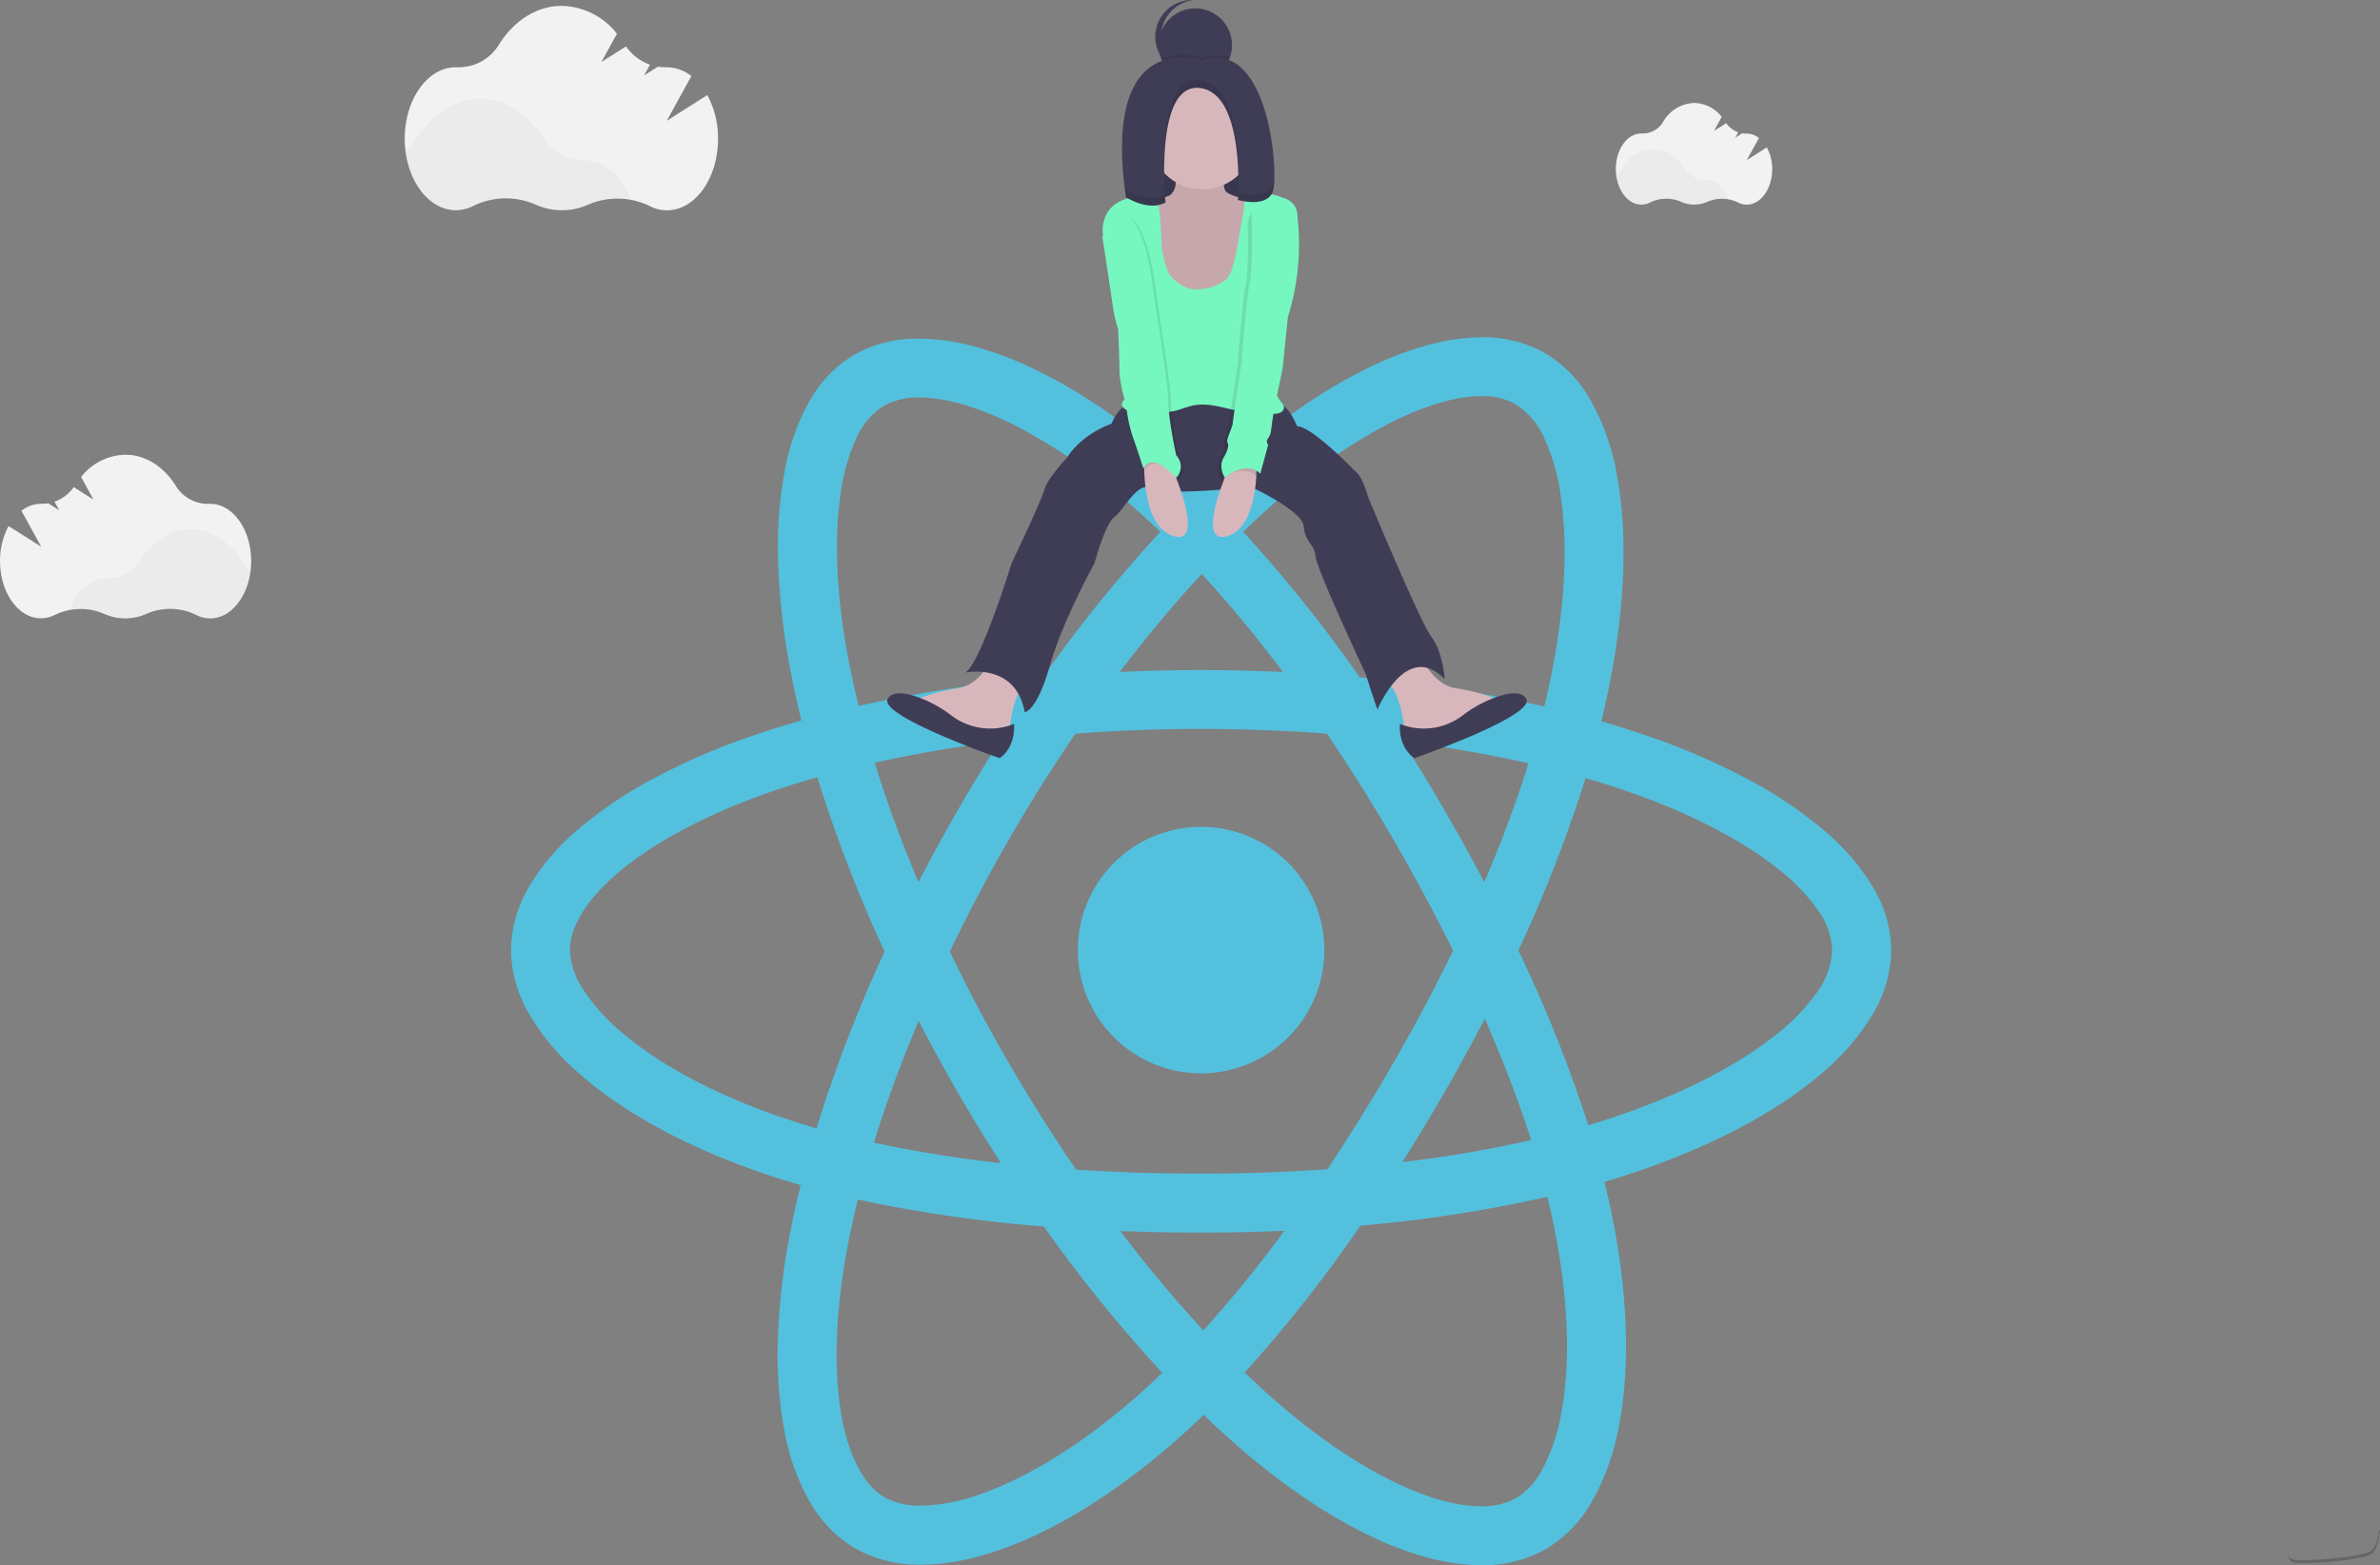 <svg xmlns="http://www.w3.org/2000/svg" width="508.613" height="334.504" viewBox="0 0 508.613 334.504">
  <rect x="0" y="0" width="508.613" height="334.504" fill="#808080" stroke="none"/>
  <g id="PICTURE_REACT" data-name="PICTURE REACT" transform="translate(-2.141 -0.04)">
    <path id="Tracé_90" data-name="Tracé 90" d="M1083.158,779.828c5.937.047,13.792-.949,15.377-1.9,1.2-.731,1.68-3.365,1.842-4.58h.176s-.332,4.238-1.9,5.22-9.44,1.936-15.372,1.9c-1.713,0-2.307-.622-2.273-1.528C1081.231,779.477,1081.886,779.828,1083.158,779.828Z" transform="translate(-589.798 -446.362)" opacity="0.2"/>
    <path id="Soustraction_1" data-name="Soustraction 1" d="M207.361,262.412a44.859,44.859,0,0,1-11.537-1.642,72.038,72.038,0,0,1-12.636-4.808,108.808,108.808,0,0,1-13.39-7.8,150.865,150.865,0,0,1-13.8-10.6c-2.709-2.337-5.39-4.783-7.968-7.271-2.252,2.155-4.271,4.01-6.17,5.672a152.121,152.121,0,0,1-14.438,11.215,113.279,113.279,0,0,1-14.143,8.265,76.368,76.368,0,0,1-13.4,5.11A47.44,47.44,0,0,1,87.65,262.3a27.791,27.791,0,0,1-14.079-3.465,26.881,26.881,0,0,1-9.519-9.65,47.33,47.33,0,0,1-5.534-15.047,87.991,87.991,0,0,1-1.5-19.481,142.807,142.807,0,0,1,2.574-22.953c.674-3.519,1.453-7.06,2.316-10.526-2.669-.767-5.352-1.607-7.973-2.5-16.092-5.5-29.634-12.822-39.163-21.177A50.711,50.711,0,0,1,3.853,144.563,27.645,27.645,0,0,1,0,130.958a26.893,26.893,0,0,1,3.6-13.071,47.335,47.335,0,0,1,10.27-12.315A87.867,87.867,0,0,1,30,94.539a142.355,142.355,0,0,1,21.167-9.227c3.406-1.189,7.079-2.345,10.916-3.436-.816-3.223-1.549-6.51-2.179-9.767a148.285,148.285,0,0,1-2.792-23.383,90.963,90.963,0,0,1,1.326-19.872A48.081,48.081,0,0,1,63.86,13.514a26.512,26.512,0,0,1,9.5-9.79A27.352,27.352,0,0,1,87.231.287,46.547,46.547,0,0,1,99.64,2.132a76.966,76.966,0,0,1,13.665,5.39,117.819,117.819,0,0,1,14.5,8.715,163.322,163.322,0,0,1,14.911,11.82c1.651,1.472,3.3,2.991,4.888,4.514,2.378-2.293,4.849-4.561,7.342-6.739a156.669,156.669,0,0,1,14.13-10.993,112.349,112.349,0,0,1,13.707-8.107A73.375,73.375,0,0,1,195.7,1.717,44.717,44.717,0,0,1,207.445,0a26.6,26.6,0,0,1,13.47,3.34,27.29,27.29,0,0,1,9.9,10.284,50.6,50.6,0,0,1,5.593,16.223c2.3,12.628,1.629,28.443-1.932,45.735-.45,2.158-.943,4.337-1.467,6.479,3.179.914,6.373,1.921,9.492,2.99h.014a148.508,148.508,0,0,1,21.633,9.3,91.04,91.04,0,0,1,16.534,11.1,48.087,48.087,0,0,1,10.561,12.377,26.505,26.505,0,0,1,3.715,13.125,27.3,27.3,0,0,1-3.966,13.714,50.606,50.606,0,0,1-11.261,12.95c-9.792,8.3-23.826,15.619-40.585,21.171-1.789.592-3.635,1.168-5.486,1.713.672,2.675,1.268,5.327,1.77,7.883,3.3,16.682,3.748,32.071,1.292,44.5a50.714,50.714,0,0,1-5.733,15.933,27.641,27.641,0,0,1-9.844,10.15A27.119,27.119,0,0,1,207.361,262.412Zm14.1-78.73a295.382,295.382,0,0,1-39.946,6.17,297.349,297.349,0,0,1-24.722,31.39c2.47,2.376,4.966,4.651,7.418,6.763a138.314,138.314,0,0,0,12.309,9.487,99.108,99.108,0,0,0,11.55,6.827c7.255,3.6,13.9,5.51,19.211,5.51a14.924,14.924,0,0,0,7.541-1.763,16.069,16.069,0,0,0,5.805-6.553,40.82,40.82,0,0,0,3.848-11.757c1.984-10.738,1.492-24.2-1.423-38.917l.009-.038C222.6,188.493,222.063,186.1,221.465,183.682Zm-147.342.583h0c-.8,3.225-1.519,6.52-2.15,9.791-2.536,13.34-3.062,25.558-1.521,35.332,1.465,9.3,4.809,15.877,9.414,18.535a15.5,15.5,0,0,0,7.79,1.771,39.479,39.479,0,0,0,12.9-2.549c10.322-3.66,21.739-10.807,33.018-20.668,1.9-1.668,3.794-3.41,5.619-5.178a307.244,307.244,0,0,1-25.32-31.276,298.038,298.038,0,0,1-39.747-5.757Zm56.1,6.73a270.881,270.881,0,0,0,17.741,21.233l0,0h.009l0,0,0,0a268.848,268.848,0,0,0,17.318-21.295c-5.843.265-11.832.4-17.8.4C141.651,191.332,135.845,191.218,130.224,190.995ZM147.471,83.689c-8.962,0-18,.34-26.857,1.011-5.032,7.377-9.844,15.041-14.3,22.781s-8.68,15.737-12.544,23.777c3.845,8,8.078,16,12.581,23.768s9.355,15.459,14.423,22.861c8.6.56,17.588.845,26.705.845s18.209-.319,27.009-.949c4.944-7.431,9.7-15.111,14.147-22.828l.015-.019c4.49-7.771,8.755-15.8,12.676-23.872-3.97-8.011-8.247-15.974-12.715-23.668s-9.26-15.332-14.237-22.69C165.484,84.031,156.432,83.689,147.471,83.689ZM87.107,146.075c-3.736,8.857-6.954,17.617-9.563,26.036a268.887,268.887,0,0,0,27.16,4.37c-3.194-4.957-6.3-10.053-9.239-15.143C92.573,156.338,89.761,151.2,87.107,146.075Zm120.988-.451c-2.718,5.252-5.592,10.509-8.543,15.624-2.907,5.039-5.954,10.09-9.055,15.011a267.419,267.419,0,0,0,27.526-4.693A268.1,268.1,0,0,0,208.1,145.624ZM65.466,94.016c-3.4.958-6.813,2.032-10.152,3.194-12.829,4.471-23.676,10.121-31.369,16.337C16.629,119.458,12.6,125.641,12.6,130.958a16.069,16.069,0,0,0,2.76,8.309,40.8,40.8,0,0,0,8.245,9.223c8.3,7.1,20.192,13.415,34.4,18.272,2.4.817,4.848,1.584,7.281,2.278a307.767,307.767,0,0,1,14.551-37.778A303.354,303.354,0,0,1,65.466,94.016Zm164.167.185a296.778,296.778,0,0,1-14.357,36.819,296.1,296.1,0,0,1,14.936,37.365c1.841-.548,3.462-1.056,4.955-1.552,14.022-4.646,25.964-10.626,34.534-17.293a43.787,43.787,0,0,0,9.374-9.531,16.333,16.333,0,0,0,3.266-9.051,15.486,15.486,0,0,0-3.028-8.507,41.143,41.143,0,0,0-8.708-8.981c-7.947-6.28-19.084-11.987-32.207-16.5-2.72-.939-5.669-1.87-8.766-2.767h0Zm-39.083-7.85c3.081,4.832,6.1,9.795,8.965,14.75,2.918,5.034,5.773,10.2,8.486,15.349a269.579,269.579,0,0,0,9.44-25.4C209,89.124,199.951,87.542,190.55,86.352Zm-86.1-.024c-9.524,1.194-18.52,2.74-26.739,4.594,2.571,8.289,5.723,16.875,9.369,25.519,2.643-5.121,5.446-10.253,8.329-15.253H95.4C98.286,96.179,101.331,91.18,104.449,86.328Zm102.93-73.757c-5.374,0-12.161,2-19.63,5.776a123.634,123.634,0,0,0-24.517,16.991c-2.294,2-4.575,4.1-6.782,6.222a297.685,297.685,0,0,1,24.931,31.115,302.7,302.7,0,0,1,39.434,6.231c.474-1.932.921-3.9,1.329-5.862,2.98-14.471,3.766-27.8,2.273-38.554a43.76,43.76,0,0,0-3.573-12.881,16.339,16.339,0,0,0-6.213-7.352A14.386,14.386,0,0,0,207.379,12.571ZM87.3,12.862a15.13,15.13,0,0,0-7.63,1.774,15.458,15.458,0,0,0-5.844,6.877,41.128,41.128,0,0,0-3.408,12.034c-1.453,10.024-.812,22.521,1.853,36.142v0c.591,3.03,1.273,6.088,2.026,9.088a308.8,308.8,0,0,1,39.358-6.117,302.8,302.8,0,0,1,25.12-31.1c-1.564-1.493-3.011-2.829-4.423-4.081a129.864,129.864,0,0,0-26.084-18.375C100.294,15.023,93.044,12.862,87.3,12.862ZM147.543,71.11c5.783,0,11.645.138,17.426.41a271.223,271.223,0,0,0-17.356-20.949v0c-5.9,6.359-11.788,13.405-17.5,20.944C135.9,71.248,141.767,71.11,147.543,71.11Z" transform="translate(111.344 72.132)" fill="#53c1de"/>
    <path id="Tracé_93" data-name="Tracé 93" d="M562.18,456.79a26.34,26.34,0,1,1-26.34,26.34,26.34,26.34,0,0,1,26.34-26.34" transform="translate(-303.365 -280.04)" fill="#53c1de"/>
    <path id="Tracé_94" data-name="Tracé 94" d="M587.816,96.088a7.84,7.84,0,1,1-2.3-5.582A7.878,7.878,0,0,1,587.816,96.088Z" transform="translate(-322.395 -86.386)" fill="#3f3d56"/>
    <path id="Tracé_95" data-name="Tracé 95" d="M572.935,96.1a7.888,7.888,0,0,1,5.928-11.647,7.878,7.878,0,1,0,.669,15.695A7.878,7.878,0,0,1,572.935,96.1Z" transform="translate(-321.685 -84.41)" fill="#3f3d56"/>
    <rect id="Rectangle_5" data-name="Rectangle 5" width="21.105" height="32.923" transform="translate(247.696 20.675)" fill="#3f3d56"/>
    <rect id="Rectangle_6" data-name="Rectangle 6" width="21.105" height="32.923" transform="translate(247.696 20.675)" opacity="0.1"/>
    <path id="Tracé_96" data-name="Tracé 96" d="M479.906,379.61s-2.254,6.193-7.594,7.038a36.032,36.032,0,0,0-8.443,2.25l12.662,8.158,6.753-.845s.845-8.723,3.659-10.693S479.906,379.61,479.906,379.61Z" transform="translate(-265.551 -239.489)" fill="#d8b7bc"/>
    <path id="Tracé_97" data-name="Tracé 97" d="M681.988,379.61s2.254,6.193,7.593,7.038a36.031,36.031,0,0,1,8.443,2.25l-12.662,8.158-6.754-.845s-.845-8.723-3.659-10.693S681.988,379.61,681.988,379.61Z" transform="translate(-376.188 -239.489)" fill="#d8b7bc"/>
    <path id="Tracé_98" data-name="Tracé 98" d="M520.963,264.59a9.827,9.827,0,0,0-4.5,5.069s-6.17,1.97-9.568,7.313c0,0-4.224,4.5-4.784,6.754s-7.014,15.757-7.014,15.757-6.473,21.105-9.848,23.355c0,0,10.693-2.25,12.662,8.443,0,0,2.529,0,5.344-9.848s9.568-21.95,9.568-21.95,2.25-8.438,4.219-9.848,5.064-7.878,7.878-6.17,21.385-.285,21.385-.285,10.963,5.05,11.238,8.424,2.25,3.659,2.53,6.474,10.693,25.04,10.693,25.04,1.97,6.17,2.534,7.594c0,0,6.17-14.912,14.352-6.469,0,0-.285-5.629-2.814-9.017S571.332,285.4,571.332,285.4s-1.125-3.939-2.25-5.064S559.23,270.2,556.135,270.2c0,0-1.685-4.219-3.654-4.784Z" transform="translate(-276.784 -179.057)" fill="#3f3d56"/>
    <path id="Tracé_99" data-name="Tracé 99" d="M477.121,403.2a13.711,13.711,0,0,1-13.393-1.8,26.75,26.75,0,0,0-5.975-3.465c-2.985-1.205-6.554-2.1-7.641-.081-1.97,3.659,23.915,12.662,23.915,12.662S477.405,408.55,477.121,403.2Z" transform="translate(-258.266 -248.449)" fill="#3f3d56"/>
    <path id="Tracé_100" data-name="Tracé 100" d="M680.841,403.2a13.711,13.711,0,0,0,13.393-1.8,26.749,26.749,0,0,1,5.975-3.465c2.985-1.205,6.554-2.1,7.641-.081,1.969,3.659-23.915,12.662-23.915,12.662S680.556,408.55,680.841,403.2Z" transform="translate(-379.54 -248.449)" fill="#3f3d56"/>
    <path id="Tracé_101" data-name="Tracé 101" d="M571.14,163.7a3.307,3.307,0,0,1-1.262,2.553,6.844,6.844,0,0,1-2.335.555,5.439,5.439,0,0,0-3.711,3.213,8.311,8.311,0,0,0-.356,5.007,18.6,18.6,0,0,0,.722,2.4,22.491,22.491,0,0,0,3.365,6.592,28.009,28.009,0,0,0,4.414,4.162,10.181,10.181,0,0,0,3.27,2.031,10.324,10.324,0,0,0,2.563.342,5.736,5.736,0,0,0,3.132-.451c1.424-.821,1.846-2.634,2.62-4.091.655-1.234,1.633-2.283,2.245-3.54a13.994,13.994,0,0,0,.949-3.094l1.314-5.837c.475-2.121.911-4.513-.28-6.331a1.084,1.084,0,0,0-.351-.365,1.325,1.325,0,0,0-.721-.071,7.8,7.8,0,0,1-4.343-.992,1.865,1.865,0,0,1-.546-.427,2.239,2.239,0,0,1-.332-1.006,10.524,10.524,0,0,0-.607-2.112,1.422,1.422,0,0,0-.413-.636,1.494,1.494,0,0,0-.669-.223,54.318,54.318,0,0,0-6.137-.641c-.674-.033-1.689-.3-2.155.294S571.2,162.99,571.14,163.7Z" transform="translate(-317.764 -124.447)" fill="#c6a8ac"/>
    <path id="Tracé_103" data-name="Tracé 103" d="M558.795,172.814a12.781,12.781,0,0,0-3.384-.532c-2.715-.066-5.619.869-7.185,3.085a7.279,7.279,0,0,0-1.087,5.444,11.186,11.186,0,0,0,2.468,5.059,15.186,15.186,0,0,1,1.9,2.487,13.742,13.742,0,0,1,.978,4.746c.475,3.854,2.117,7.475,2.767,11.3s.09,8.267-2.933,10.7c-.508.408-1.125.84-1.168,1.49-.066,1.039,1.286,1.481,2.326,1.58,3.109.294,6.3.584,9.316-.218,1.248-.332,2.454-.85,3.726-1.087,3.227-.6,6.473.636,9.706,1.229a43,43,0,0,0,7.076.574,3.769,3.769,0,0,0,1.628-.214,1.305,1.305,0,0,0,.826-1.3,2.26,2.26,0,0,0-.56-.949c-1.633-2.017-2.131-4.7-2.577-7.257l-1.495-8.595c-.8-4.594-1.547-9.587.627-13.711,1.561-2.966,4.442-5.054,6.089-7.973a3.87,3.87,0,0,0-2.193-6.108,11.015,11.015,0,0,0-8.267-.3,33.734,33.734,0,0,1-.812,6.17l-.574,3.322a42.144,42.144,0,0,1-1.286,5.79,6.1,6.1,0,0,1-1.03,2.1,5.425,5.425,0,0,1-1.818,1.324,10.835,10.835,0,0,1-4.812,1.1,6.426,6.426,0,0,1-2.126-.327,9.017,9.017,0,0,1-2.928-2.06,4.8,4.8,0,0,1-.774-.84,4.708,4.708,0,0,1-.527-1.267,26.292,26.292,0,0,1-.906-3.55c-.142-.921-.19-1.856-.256-2.786A64.866,64.866,0,0,0,558.795,172.814Z" transform="translate(-309.229 -130.203)" fill="#76f7bf"/>
    <path id="Tracé_104" data-name="Tracé 104" d="M565.767,288.9s-1.125,14.917,5.909,17.446.845-12.382.845-12.382l-2.254-4.5Z" transform="translate(-319.054 -191.829)" fill="#d8b7bc"/>
    <path id="Tracé_105" data-name="Tracé 105" d="M605.968,288.9s1.125,14.917-5.909,17.446-.845-12.382-.845-12.382l2.254-4.5Z" transform="translate(-335.34 -191.829)" fill="#d8b7bc"/>
    <path id="Tracé_106" data-name="Tracé 106" d="M550.3,183.046l-2.25,3.659s1.97,12.662,2.25,14.912a29.539,29.539,0,0,0,1.13,4.784s.28,6.753.28,9.288a28.28,28.28,0,0,0,1.424,6.754,30.767,30.767,0,0,0,1.424,7.033c1.125,3.094,2.25,6.753,2.25,6.753s1.424-3.939,7.033,1.97a3.407,3.407,0,0,0,0-4.784s-1.685-7.594-1.685-11.537-3.1-22.781-3.1-22.781S557.043,177.683,550.3,183.046Z" transform="translate(-309.78 -135.76)" opacity="0.1"/>
    <path id="Tracé_107" data-name="Tracé 107" d="M549.12,182.42l-2.25,3.659s1.97,12.662,2.25,14.912a29.339,29.339,0,0,0,1.134,4.784s.28,6.753.28,9.283a28.342,28.342,0,0,0,1.424,6.753,30.621,30.621,0,0,0,1.424,7.033c1.125,3.1,2.254,6.754,2.254,6.754s1.424-3.939,7.033,1.97a3.408,3.408,0,0,0,0-4.779s-1.689-7.594-1.689-11.537-3.094-22.781-3.094-22.781S555.873,177.071,549.12,182.42Z" transform="translate(-309.16 -135.433)" fill="#76f7bf"/>
    <path id="Tracé_108" data-name="Tracé 108" d="M613.477,177.447l1.424,1.675a51.756,51.756,0,0,1-2,21.679l-1.125,10.973s-1.97,9.288-2.25,11.537-.28,2.53-.845,3.374a1.087,1.087,0,0,0,0,1.424l-1.69,6.17s-2.53-3.094-7.594.845c0,0-1.424-2.25-.285-4.219s1.125-2.814.845-3.379,1.125-3.374,1.125-3.939,1.984-13.5,1.984-13.5.845-12.662,1.69-16.881c.517-2.6.508-8.381.418-12.453a4.77,4.77,0,0,1,8.068-3.559A3.166,3.166,0,0,1,613.477,177.447Z" transform="translate(-336.376 -132.43)" opacity="0.1"/>
    <path id="Tracé_109" data-name="Tracé 109" d="M615.269,175.556l1.424,1.675a51.757,51.757,0,0,1-2,21.679l-1.125,10.973s-1.97,9.288-2.25,11.537-.285,2.534-.845,3.379a1.082,1.082,0,0,0,0,1.424l-1.68,6.189s-2.53-3.1-7.593.84c0,0-1.424-2.25-.28-4.219s1.125-2.814.845-3.374,1.125-3.379,1.125-3.939,1.97-13.507,1.97-13.507.845-12.662,1.69-16.886.28-16.881.28-16.881A6.5,6.5,0,0,1,615.269,175.556Z" transform="translate(-337.323 -131.118)" fill="#76f7bf"/>
    <circle id="Ellipse_8" data-name="Ellipse 8" cx="11.257" cy="11.257" r="11.257" transform="translate(247.833 18.003)" fill="#d8b7bc"/>
    <path id="Tracé_110" data-name="Tracé 110" d="M587.955,109.711a7.878,7.878,0,0,1-14.755.209,13.941,13.941,0,0,1,8.884-.195A7.958,7.958,0,0,1,587.955,109.711Z" transform="translate(-322.994 -97.35)" opacity="0.1"/>
    <path id="Tracé_111" data-name="Tracé 111" d="M572.916,110.914s-21.665-7.593-16.317,29.263c0,0,4.784,3.094,8.438,1.125,0,0-2.53-25.6,7.318-24.48s8.158,23.92,8.158,23.92,5.629,1.685,7.318-1.424S587.268,105.869,572.916,110.914Z" transform="translate(-313.826 -97.975)" fill="#3f3d56"/>
    <path id="Tracé_112" data-name="Tracé 112" d="M582.327,120.48c-6.758-.769-7.688,11.044-7.594,18.533.081-7.446,1.334-17.56,7.594-16.843,7.029.8,8.182,12.653,8.263,19.363C590.67,135.373,590,121.358,582.327,120.48Z" transform="translate(-323.796 -103.322)" opacity="0.1"/>
    <path id="Tracé_113" data-name="Tracé 113" d="M556.608,158.943a75.661,75.661,0,0,1-.84-9.743,72.2,72.2,0,0,0,.84,11.433s4.784,3.094,8.438,1.125c0,0-.057-.607-.123-1.628C561.283,161.967,556.608,158.943,556.608,158.943Z" transform="translate(-313.834 -118.43)" opacity="0.1"/>
    <path id="Tracé_114" data-name="Tracé 114" d="M615.248,164.49c-1.576,2.886-6.564,1.618-7.237,1.424-.033,1.044-.081,1.671-.081,1.671s5.629,1.685,7.318-1.424a12.992,12.992,0,0,0,.475-4.841A8.818,8.818,0,0,1,615.248,164.49Z" transform="translate(-341.241 -124.798)" opacity="0.1"/>
    <path id="Tracé_126" data-name="Tracé 126" d="M297.413,106.164l-8.661,5.491,5.258-9.563a8.543,8.543,0,0,0-5.221-1.87h-.142a10.239,10.239,0,0,1-1.794-.133l-2.938,1.86,1.258-2.288a10.469,10.469,0,0,1-5.135-3.9l-5.254,3.322,3.322-6.037A15.385,15.385,0,0,0,266.332,87.1c-5.463,0-10.327,3.251-13.469,8.315a10.08,10.08,0,0,1-8.9,4.8h-.294c-6.032,0-10.916,6.839-10.916,15.277s4.888,15.272,10.916,15.272a8.163,8.163,0,0,0,3.8-.949,15.758,15.758,0,0,1,13.217-.256,13.763,13.763,0,0,0,11.238.024,15.781,15.781,0,0,1,13.1.256,8.177,8.177,0,0,0,3.764.949c6.032,0,10.916-6.839,10.916-15.272a19.393,19.393,0,0,0-2.288-9.354Z" transform="translate(-144.119 -85.802)" fill="#f2f2f2"/>
    <path id="Tracé_127" data-name="Tracé 127" d="M281.056,150.528a16.136,16.136,0,0,0-9.359,1.016,13.763,13.763,0,0,1-11.234-.024,15.768,15.768,0,0,0-13.222.256,8.163,8.163,0,0,1-3.8.949c-5.358,0-9.815-5.4-10.745-12.52a10.242,10.242,0,0,0,2.677-2.886c3.161-5.059,8.006-8.32,13.469-8.32s10.27,3.213,13.412,8.22a10.342,10.342,0,0,0,8.9,4.893h.123C275.556,142.118,279.258,145.54,281.056,150.528Z" transform="translate(-144.093 -107.817)" opacity="0.03"/>
    <path id="Tracé_128" data-name="Tracé 128" d="M810.353,140.311l-4.3,2.738,2.624-4.746a4.272,4.272,0,0,0-2.615-.949h-.066a5.124,5.124,0,0,1-.9-.066l-1.467.949.617-1.168a5.22,5.22,0,0,1-2.563-1.941l-2.62,1.661,1.656-3.009a7.674,7.674,0,0,0-5.871-2.971,8.045,8.045,0,0,0-6.72,4.148,5.017,5.017,0,0,1-4.442,2.373h-.147c-3.009,0-5.448,3.412-5.448,7.594s2.439,7.617,5.448,7.617a4.091,4.091,0,0,0,1.9-.475,7.859,7.859,0,0,1,6.592-.128,6.891,6.891,0,0,0,5.6,0,7.869,7.869,0,0,1,6.535.128,4.087,4.087,0,0,0,1.9.475c3.009,0,5.448-3.408,5.448-7.617a9.625,9.625,0,0,0-1.163-4.613Z" transform="translate(-430.644 -108.768)" fill="#f2f2f2"/>
    <path id="Tracé_129" data-name="Tracé 129" d="M802.208,162.477a8.069,8.069,0,0,0-4.665.508,6.891,6.891,0,0,1-5.6,0,7.869,7.869,0,0,0-6.6.128,4.057,4.057,0,0,1-1.9.475c-2.677,0-4.9-2.691-5.363-6.241a5.187,5.187,0,0,0,1.338-1.424,7.514,7.514,0,0,1,13.407-.047,5.149,5.149,0,0,0,4.442,2.439h.071C799.47,158.282,801.3,159.99,802.208,162.477Z" transform="translate(-430.639 -119.786)" opacity="0.03"/>
    <path id="Tracé_130" data-name="Tracé 130" d="M248.306,283.4l6.958,4.4-4.214-7.665a6.872,6.872,0,0,1,4.2-1.495h.109a8.1,8.1,0,0,0,1.424-.1l2.349,1.49-1.02-1.832a8.438,8.438,0,0,0,4.115-3.123l4.21,2.667-2.629-4.836a12.309,12.309,0,0,1,9.43-4.746c4.381,0,8.277,2.6,10.8,6.644a8.068,8.068,0,0,0,7.119,3.849h.237c4.831,0,8.747,5.477,8.747,12.235s-3.915,12.24-8.747,12.24a6.578,6.578,0,0,1-3.052-.764,12.619,12.619,0,0,0-10.588-.2,11.049,11.049,0,0,1-9.017,0,12.643,12.643,0,0,0-10.5.2,6.6,6.6,0,0,1-3.014.745c-4.836,0-8.752-5.477-8.752-12.24A15.557,15.557,0,0,1,248.306,283.4Z" transform="translate(-244.327 -170.932)" fill="#f2f2f2"/>
    <path id="Tracé_131" data-name="Tracé 131" d="M277.89,318.954a12.985,12.985,0,0,1,7.5.816,11.048,11.048,0,0,0,9.017,0,12.629,12.629,0,0,1,10.593.2,6.559,6.559,0,0,0,3.047.764c4.3,0,7.864-4.324,8.609-10.028a8.278,8.278,0,0,1-2.145-2.316c-2.52-4.053-6.417-6.644-10.8-6.644s-8.225,2.572-10.745,6.587a8.277,8.277,0,0,1-7.119,3.915h-.109C282.294,312.22,279.333,314.963,277.89,318.954Z" transform="translate(-260.836 -188.581)" opacity="0.03"/>
  </g>
</svg>
